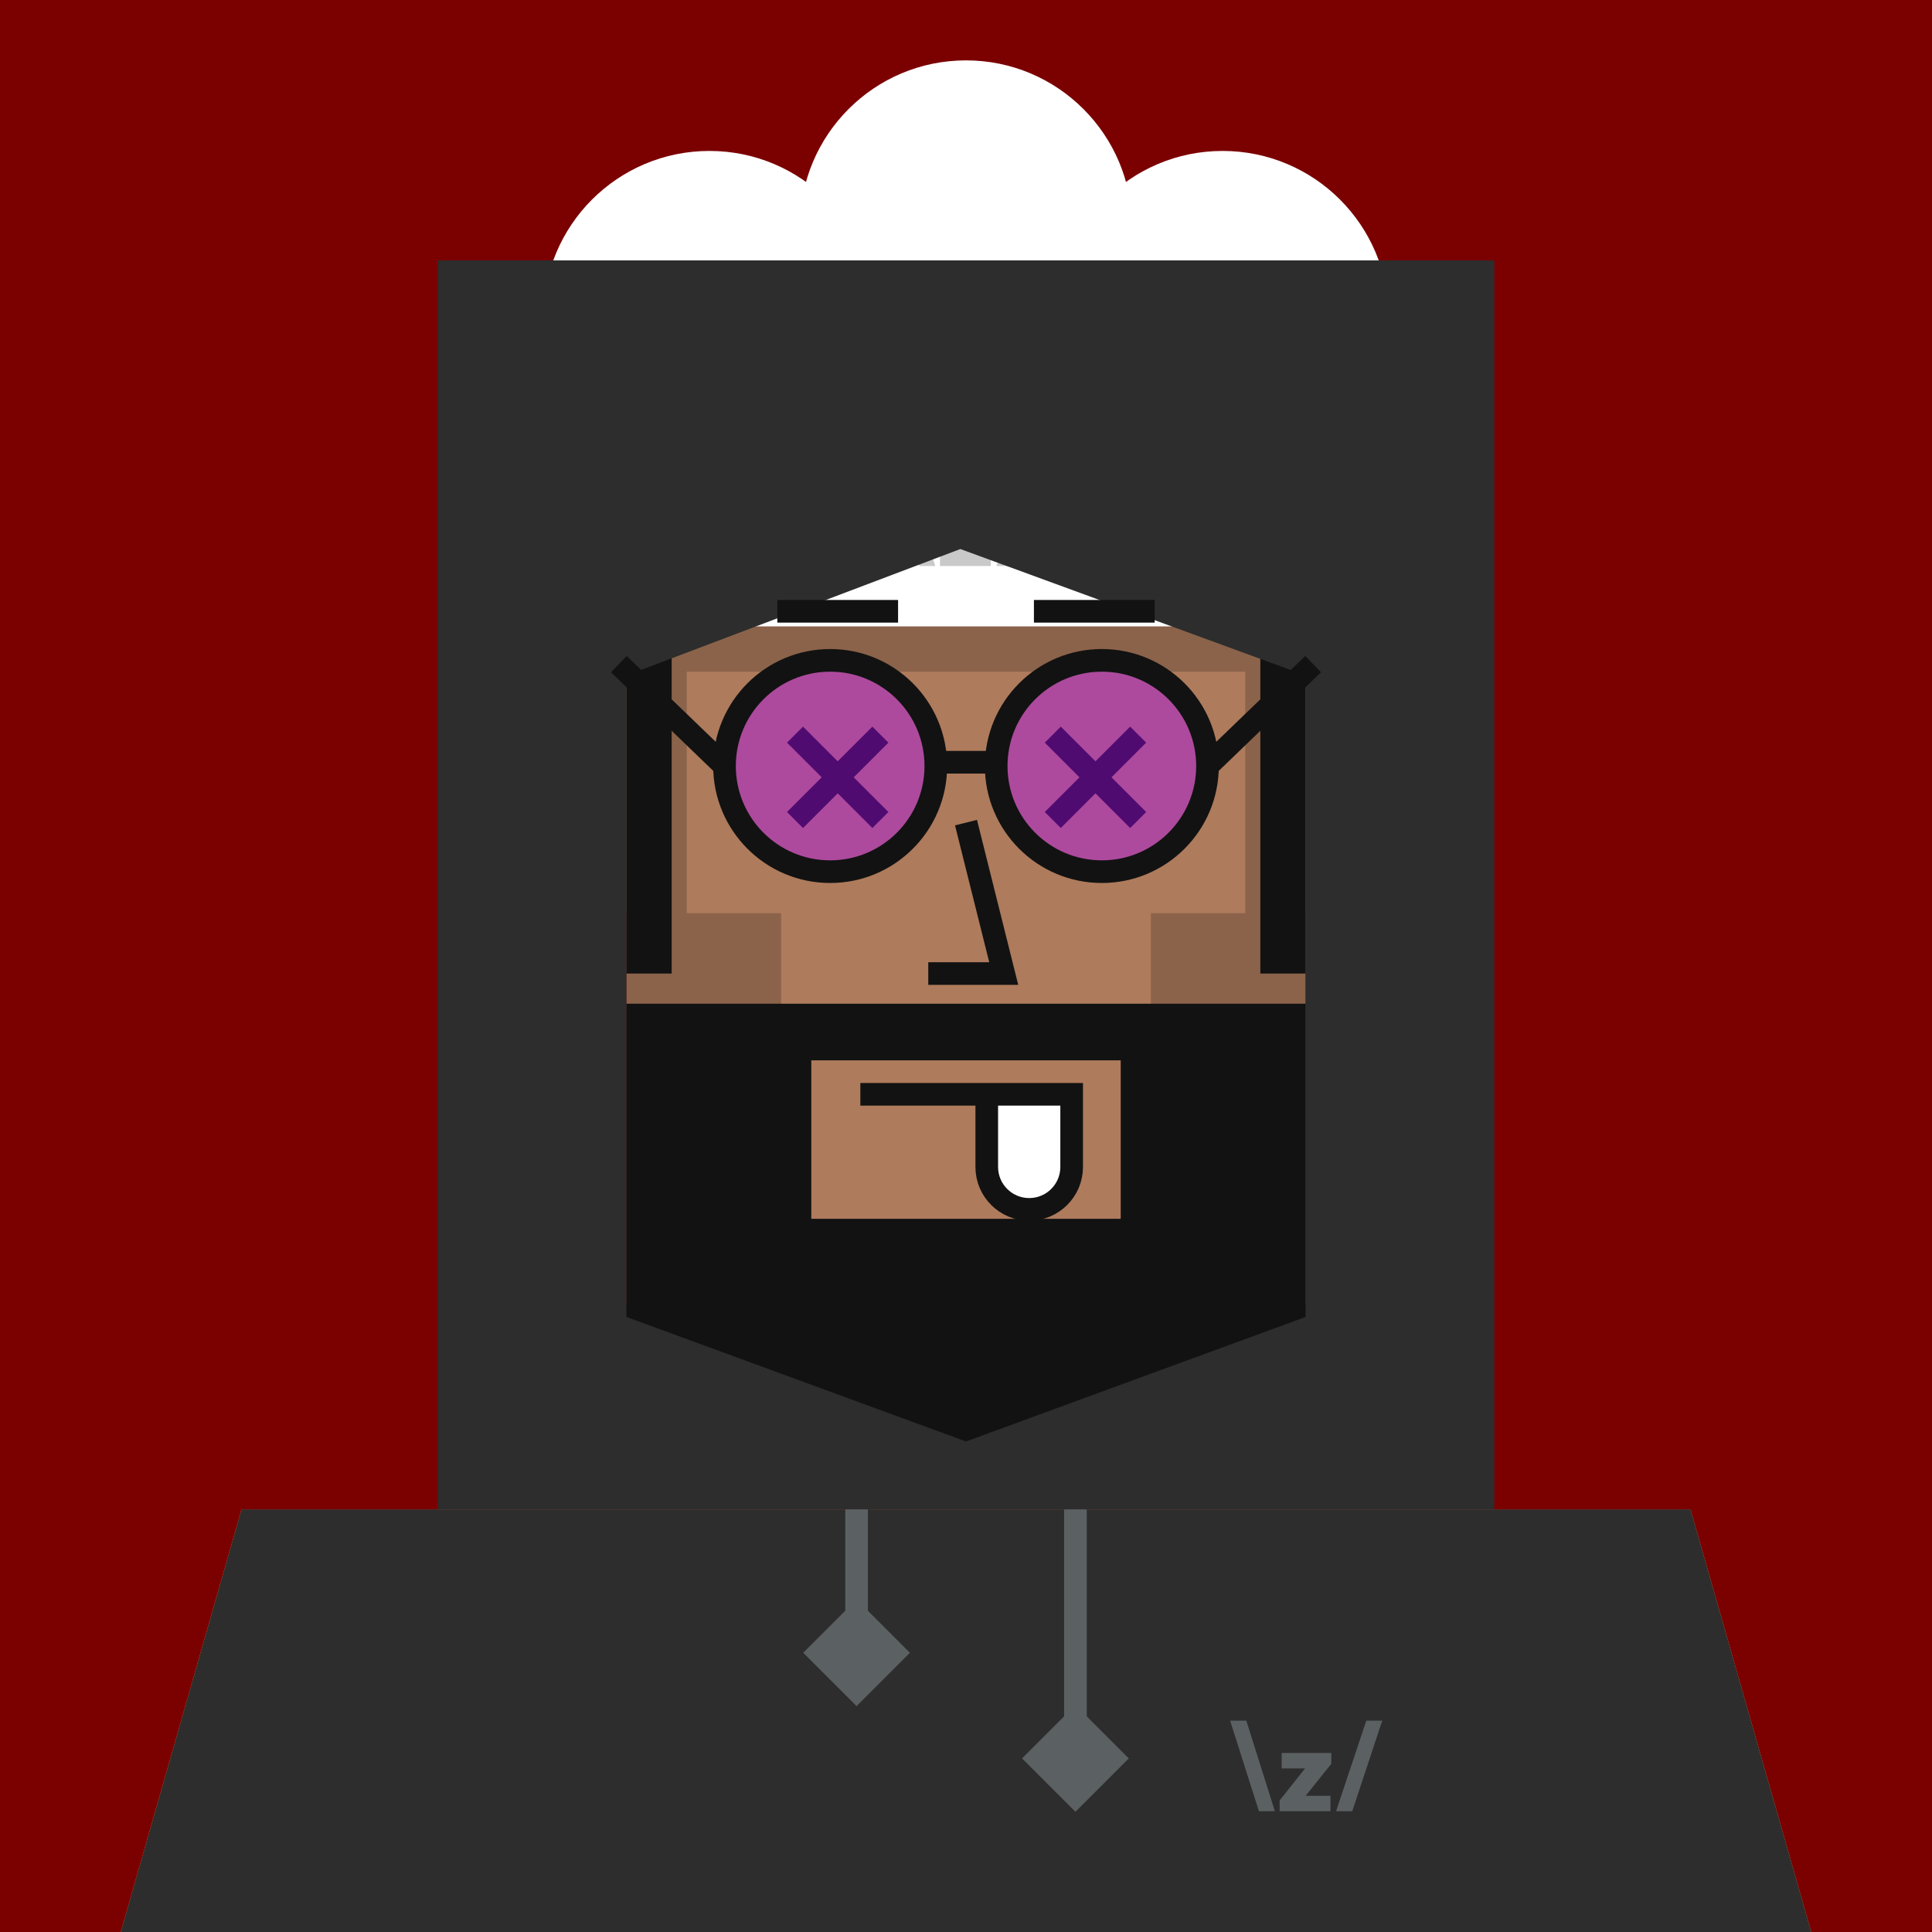 <svg xmlns="http://www.w3.org/2000/svg" width="512" height="512" fill="none"><rect width="512" height="512" fill="#7B0000 "/><g skin='12'><path fill="#80573E" d="M134 178h32v64h-20l-12-64ZM378 178h-32v64h20l12-64ZM207 346h98v54h-98z"/><path fill="#8B634A" d="M64 400h384l32 112H32l32-112Z"/><path fill="#AE7B5C" d="M136 456h240v56H136z"/><path fill="#8B634A" d="M166 106h180v240H166z"/><path fill="#AE7B5C" d="M207 242h98v104h-98zM182 178h148v64H182z"/></g><g hair='27'><path fill="#121212" d="M166 64h180v90H166V64ZM166 154h12v104h-12zM334 154h12v104h-12z"/><path fill="#fff" d="M166 166h180V78H166z"/><circle cx="256" cy="60" r="44" fill="#fff"/><circle cx="188" cy="84" r="44" fill="#fff"/><circle cx="324" cy="84" r="44" fill="#fff"/><path fill="#C9C9C9" d="m236 126 7.629 24h4.228l-7.565-24H236Zm36.078 0-8.01 24h4.292l7.947-24h-4.229Zm-22.425 12.652h6.2l-6.74 8.487V150h13.478v-4.101h-6.573l6.796-8.487v-2.861h-13.161v4.101Z"/></g><g dress='21'><path fill="#F15824" d="M64 400h384l32 112H32l32-112Z"/><path fill="#2D2D2D" fill-rule="evenodd" d="M116 69h280v331H116V69Zm91 294v-17h-41V179l88.5-33.5L346 179v167h-41v18l-49 15.5-49-16.5Z" clip-rule="evenodd"/><path fill="#2D2D2D" d="M64 400h384l32 112H32l32-112Z"/><path fill="#5B6062" d="m326 456 7.629 24h4.228l-7.565-24H326Zm36.078 0-8.01 24h4.292l7.947-24h-4.229Zm-22.425 12.652h6.2l-6.74 8.487V480h13.478v-4.101h-6.573l6.796-8.487v-2.861h-13.161v4.101Z"/><path stroke="#5B6062" stroke-width="6" d="M227 400v31M285 400v56"/><path fill="#5B6062" d="m270.857 466 14.142-14.142L299.141 466 285 480.142zM212.857 438l14.142-14.142L241.141 438 227 452.142z"/></g><g beard='0'><path fill-rule="evenodd" clip-rule="evenodd" d="M346 266H166V349L256 382L346 349V266ZM297 281H215V323H297V281Z" fill="#121212"/></g><g face='5'><path d="M206 162H238" stroke="#121212" stroke-width="6"/><path d="M210.687 217.313L233.314 194.686" stroke="#121212" stroke-width="6"/><path d="M279 217.313L301.627 194.686" stroke="#121212" stroke-width="6"/><path d="M210.687 194.687L233.314 217.314" stroke="#121212" stroke-width="6"/><path d="M279 194.687L301.627 217.314" stroke="#121212" stroke-width="6"/><path d="M274 162H306" stroke="#121212" stroke-width="6"/><path d="M256 218L266 258H246" stroke="#121212" stroke-width="6"/><path d="M284 309.25V290H261.5V309.25C261.5 315.463 266.537 320.5 272.75 320.5C278.963 320.5 284 315.463 284 309.25Z" fill="white"/><path d="M228 290H261.5M261.5 290H284V309.25C284 315.463 278.963 320.5 272.75 320.5V320.5C266.537 320.5 261.5 315.463 261.5 309.25V290Z" stroke="#121212" stroke-width="6"/></g><g glass='21'><path fill="#AD00FF" fill-opacity=".4" d="M192 203c0-15.464 12.536-28 28-28s28 12.536 28 28-12.536 28-28 28-28-12.536-28-28Z"/><path stroke="#121212" stroke-width="6" d="M192 203c0 15.464 12.536 28 28 28s28-12.536 28-28-12.536-28-28-28-28 12.536-28 28Zm0 0-28-27M248 202h16"/><path fill="#AD00FF" fill-opacity=".4" d="M264 203c0-15.464 12.536-28 28-28s28 12.536 28 28-12.536 28-28 28-28-12.536-28-28Z"/><path stroke="#121212" stroke-width="6" d="M320 203c0-15.464-12.536-28-28-28s-28 12.536-28 28 12.536 28 28 28 28-12.536 28-28Zm0 0 28-27"/></g></svg>